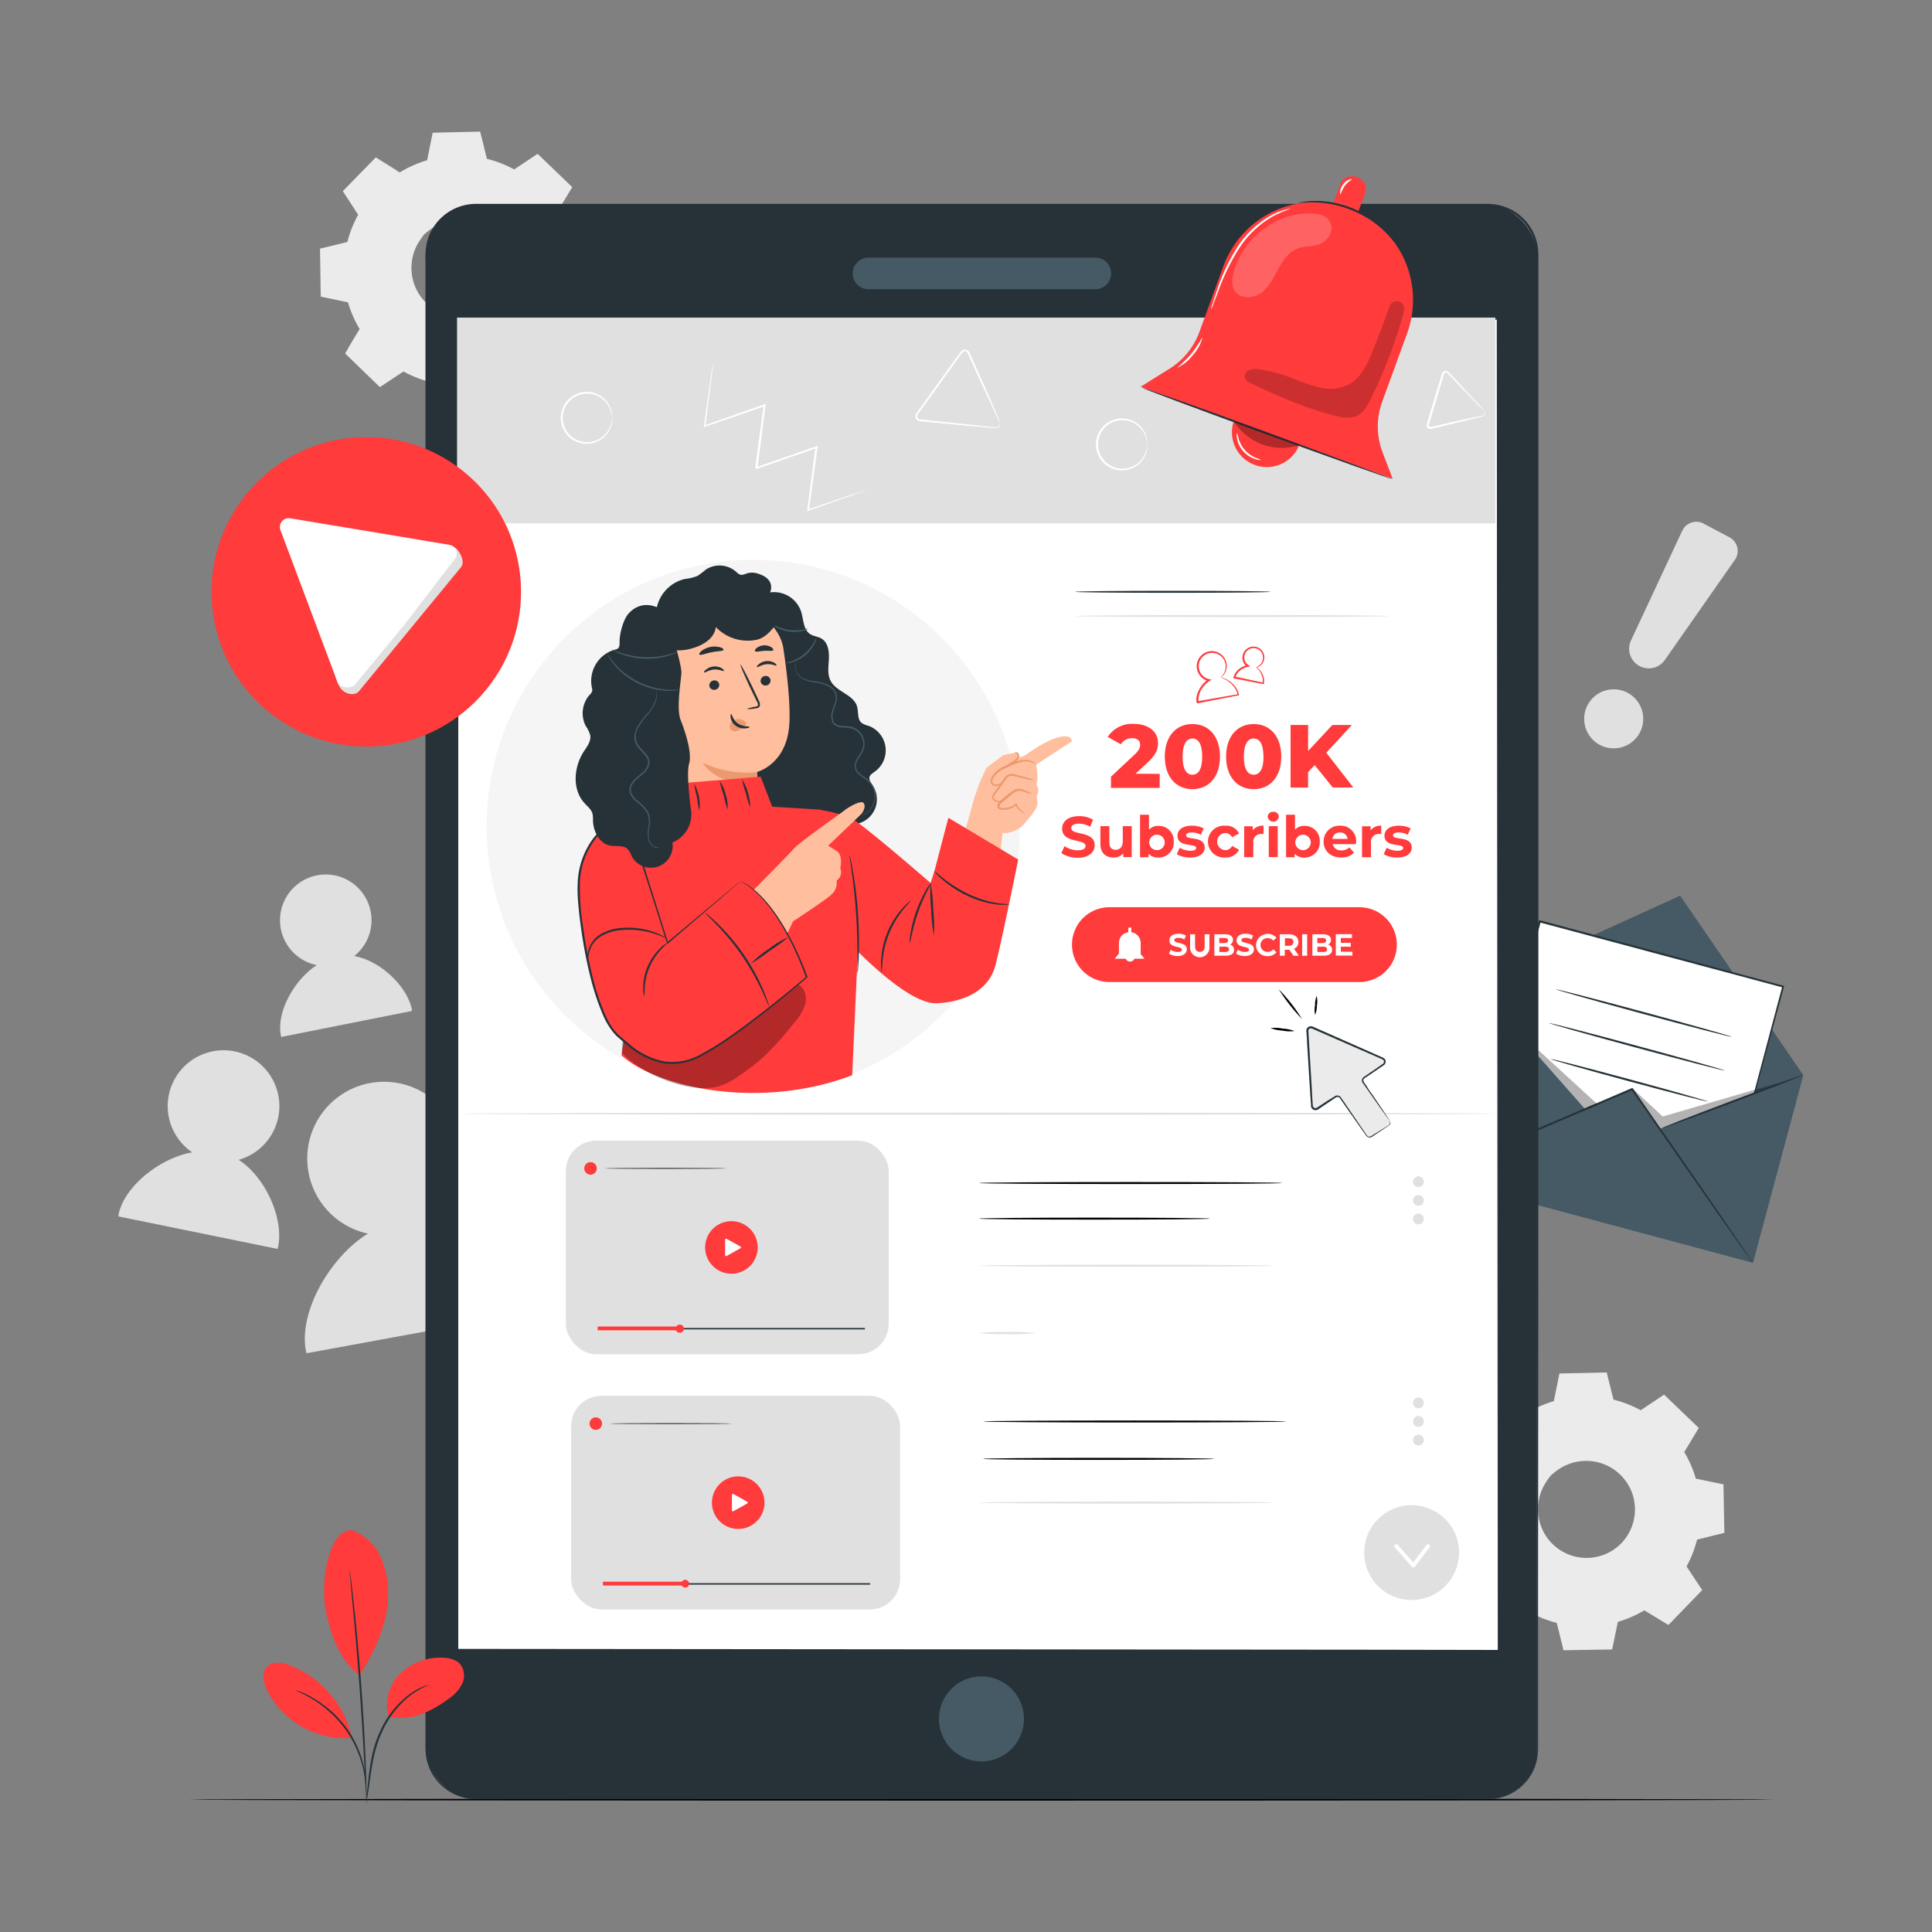 <svg xmlns="http://www.w3.org/2000/svg" viewBox="0 0 500 500"><rect x="0" y="0" width="500" height="500" fill="#808080" stroke="none"/><g id="freepik--background-complete--inject-3"><path d="M395.06,365.79a29.66,29.66,0,0,1,7.16-3.11l1.47-7.08,12-.21,1.72,7a29.23,29.23,0,0,1,7.26,2.85l6.06-4,8.61,8.32-3.75,6.18a29.22,29.22,0,0,1,3.11,7.16l7.09,1.48.21,12-7,1.72a29.33,29.33,0,0,1-2.86,7.27l4,6-8.32,8.61-6.19-3.75a28.9,28.9,0,0,1-7.16,3.11l-1.47,7.09-12,.21-1.72-7a29.26,29.26,0,0,1-7.26-2.86l-6,4-8.62-8.32,3.75-6.18a29.61,29.61,0,0,1-3.11-7.16l-7.09-1.48-.21-12,7-1.73a29.41,29.41,0,0,1,2.86-7.26l-4-6,8.31-8.62,6.19,3.75Zm6.38,15.95a12.85,12.85,0,1,0,18.17-.31A12.85,12.85,0,0,0,401.44,381.74Z" style="fill:#ebebeb"></path><path d="M401.44,381.74a9.72,9.72,0,0,1,2.39-2.09,12.79,12.79,0,0,1,8.38-2,12.94,12.94,0,0,1,5.7,2,13.13,13.13,0,0,1,4.61,5.19,12.67,12.67,0,0,1,1.17,3.6,12.5,12.5,0,0,1,.07,4,13.13,13.13,0,0,1-10.85,11.23,12.49,12.49,0,0,1-4,.07,12.69,12.69,0,0,1-3.65-1,13.21,13.21,0,0,1-5.35-4.43,13,13,0,0,1-.53-14.06,9.84,9.84,0,0,1,2-2.47c.07.06-.77.85-1.76,2.61a12.79,12.79,0,0,0-1.42,8.22,12.47,12.47,0,0,0,2.2,5.35,12.66,12.66,0,0,0,5.13,4.16,12.6,12.6,0,0,0,7.2.88A12.45,12.45,0,0,0,423,392.34a11.71,11.71,0,0,0-.05-3.74,11.49,11.49,0,0,0-1.08-3.42,12.59,12.59,0,0,0-9.76-7,12.8,12.8,0,0,0-8.16,1.71C402.26,380.94,401.5,381.81,401.44,381.74Z" style="fill:#ebebeb"></path><path d="M395.06,365.79l-.4-.21-1.19-.68-4.66-2.76H389l-8.27,8.66,0-.23,4,6,.07.11-.06.12A29,29,0,0,0,381.9,384l0,.14-.14,0-7,1.74.2-.26c.07,3.77.15,7.77.23,12l-.23-.27,7.09,1.46.18,0,.05.18a29.43,29.43,0,0,0,3.09,7.08l.1.17-.1.16-3.74,6.19-.05-.4,8.62,8.3-.42,0,6-4,.18-.12.19.11a29.6,29.6,0,0,0,7.18,2.82l.21.05.05.21c.54,2.2,1.13,4.6,1.72,7l-.35-.28,12-.21-.35.29c.46-2.24,1-4.66,1.47-7.09l.05-.22.21-.06a29.33,29.33,0,0,0,7.07-3.07h0l.19-.12.19.12,6.19,3.75-.46.06,8.32-8.61,0,.45q-2-3.06-4-6.05l-.12-.19.1-.19a28.71,28.71,0,0,0,2.83-7.17l0-.21.21-.05,7-1.72-.26.35q-.11-6.14-.2-12l.27.33-7.09-1.48-.19-.05-.06-.19A28.77,28.77,0,0,0,435.3,376l-.1-.17.1-.16,3.76-6.18.05.38-8.6-8.34.35,0-6.06,3.95-.13.09-.14-.08a29.54,29.54,0,0,0-7.2-2.85l-.14,0,0-.15c-.62-2.55-1.18-4.86-1.7-7l.21.16-12,.16.16-.13c-.61,2.83-1.11,5.15-1.52,7.08l0,.07-.07,0a30.14,30.14,0,0,0-5.47,2.1l-1.29.68a2.18,2.18,0,0,1-.43.21l.4-.27c.27-.17.69-.42,1.26-.72a28.38,28.38,0,0,1,5.47-2.23l-.09.09,1.43-7.1,0-.13h.13l12-.26h.18l0,.17c.54,2.18,1.11,4.48,1.75,7l-.18-.18a29.62,29.62,0,0,1,7.33,2.86h-.27l6-4,.19-.12.16.16,8.63,8.3.18.16-.13.21-3.74,6.2v-.33a29.52,29.52,0,0,1,3.16,7.23l-.25-.23,7.09,1.47.26.05v.27c.07,3.89.14,7.89.22,12v.28l-.27.07-7,1.73.26-.26a29.55,29.55,0,0,1-2.88,7.35l0-.37c1.31,2,2.64,4,4,6.05l.16.24-.2.21L432,420.33l-.2.21-.25-.15-6.19-3.75h.38a29.65,29.65,0,0,1-7.25,3.15l.26-.28c-.51,2.43-1,4.85-1.47,7.09l-.06.28h-.3l-12,.2h-.29l-.07-.28c-.59-2.43-1.18-4.83-1.72-7l.27.26a29.89,29.89,0,0,1-7.35-2.9h.36l-6.06,4-.23.15-.19-.19c-3-2.89-5.9-5.72-8.61-8.33l-.19-.18.14-.23,3.76-6.18v.33a29.61,29.61,0,0,1-3.13-7.24l.23.21L374.78,398l-.22,0v-.23q-.09-6.31-.18-12v-.21l.2-.05,7-1.7-.18.18a29.43,29.43,0,0,1,2.9-7.32v.23l-3.94-6.07-.08-.13.1-.1,8.37-8.57.06-.07.08.05,4.56,2.84,1.17.74A3.22,3.22,0,0,1,395.06,365.79Z" style="fill:#ebebeb"></path><path d="M103.47,44.63a29.27,29.27,0,0,1,7.16-3.11l1.47-7.09,12-.21,1.73,7a29.26,29.26,0,0,1,7.26,2.86l6.05-4,8.62,8.32L144,54.65a29.27,29.27,0,0,1,3.11,7.16l7.08,1.47.21,12-7,1.72a29.65,29.65,0,0,1-2.86,7.26l4,6.06-8.31,8.61L134,95.16a29.27,29.27,0,0,1-7.16,3.11l-1.48,7.09-12,.21-1.72-7a29.33,29.33,0,0,1-7.27-2.86l-6,4L89.7,91.33l3.75-6.19A28.9,28.9,0,0,1,90.34,78l-7.09-1.47-.21-12,7-1.72a29.26,29.26,0,0,1,2.86-7.26l-4-6.06,8.32-8.61,6.19,3.75Zm6.38,15.95A12.85,12.85,0,1,0,128,60.26,12.83,12.83,0,0,0,109.85,60.58Z" style="fill:#ebebeb"></path><path d="M109.85,60.58a9.61,9.61,0,0,1,2.39-2.1,12.85,12.85,0,0,1,8.38-2,13,13,0,0,1,10.3,7.21,13.14,13.14,0,0,1,1.24,7.56,13.1,13.1,0,0,1-10.84,11.24,12.2,12.2,0,0,1-3.95.06,12,12,0,0,1-3.65-1,13.19,13.19,0,0,1-5.35-4.42,12.91,12.91,0,0,1-2.22-5.62A12.74,12.74,0,0,1,107.84,63a9.88,9.88,0,0,1,2-2.46,31,31,0,0,0-1.77,2.61,12.84,12.84,0,0,0-1.42,8.22,12.55,12.55,0,0,0,7.34,9.5,12.49,12.49,0,0,0,7.2.89,12.45,12.45,0,0,0,10.25-10.62,11.77,11.77,0,0,0,0-3.75A11.9,11.9,0,0,0,130.31,64a12.51,12.51,0,0,0-9.75-7,12.85,12.85,0,0,0-8.17,1.7C110.66,59.78,109.91,60.65,109.85,60.58Z" style="fill:#ebebeb"></path><path d="M103.47,44.63a2.44,2.44,0,0,1-.4-.21l-1.19-.69L97.22,41l.14,0L89.1,49.62l0-.23,4,6,.07.11-.06.11a28.88,28.88,0,0,0-2.81,7.22l0,.14-.14,0-7,1.75.2-.26c.08,3.77.16,7.77.24,12l-.23-.28,7.09,1.46.18,0,0,.18A29.43,29.43,0,0,0,93.72,85l.1.16-.1.17L90,91.5l0-.41,8.62,8.31-.43,0,6-4,.18-.12.18.1a29,29,0,0,0,7.18,2.82l.21,0,0,.21c.54,2.2,1.14,4.61,1.73,7l-.36-.27,12-.22-.35.29c.46-2.24,1-4.65,1.47-7.08l0-.22.22-.06a29.09,29.09,0,0,0,7.06-3.07h0l.19-.11.19.11,6.19,3.76-.46.05L148.2,90l0,.45q-2-3-4-6l-.12-.18.11-.19A29,29,0,0,0,147,76.89l.05-.21.21-.05,7-1.71-.27.34q-.09-6.14-.19-12l.27.32L147,62.13l-.19,0-.06-.19a29.39,29.39,0,0,0-3.06-7.09l-.1-.16.1-.17c1.28-2.12,2.54-4.17,3.76-6.18l.05.38-8.6-8.33.35,0-6.06,3.95-.14.09-.14-.08a29.08,29.08,0,0,0-7.19-2.85l-.14,0,0-.14c-.62-2.56-1.17-4.86-1.7-7l.22.17-12,.16.16-.13c-.6,2.82-1.1,5.14-1.52,7.07v.07l-.07,0a30.63,30.63,0,0,0-5.48,2.11l-1.28.67-.43.22a3.22,3.22,0,0,1,.4-.27c.27-.17.68-.42,1.26-.73a28.23,28.23,0,0,1,5.46-2.23l-.08.09,1.43-7.09,0-.13h.14l12-.27h.17l.05.17,1.74,7-.17-.17a29.38,29.38,0,0,1,7.33,2.86h-.27l6-4,.19-.13.16.16,8.63,8.3.18.17-.13.21-3.74,6.19v-.33a29.6,29.6,0,0,1,3.16,7.24l-.25-.23L154.24,63l.27.06v.27q.12,5.84.23,12v.28l-.27.07-7,1.73.26-.27a29.65,29.65,0,0,1-2.89,7.36v-.37l4,6,.16.24-.2.21-8.32,8.62-.2.21-.25-.16-6.19-3.75h.37a29.76,29.76,0,0,1-7.24,3.14l.26-.27-1.48,7.08-.06.29h-.29l-12,.21h-.29l-.07-.28-1.72-7,.26.26a29.66,29.66,0,0,1-7.35-2.9h.37l-6.06,4-.23.15-.2-.19-8.6-8.33-.19-.18.14-.22C90.73,89,92,86.89,93.18,85v.33A29.94,29.94,0,0,1,90,78.06l.23.22-7.08-1.49L83,76.74v-.23c-.06-4.2-.12-8.2-.18-12v-.21l.21,0,7-1.71-.17.18a29.36,29.36,0,0,1,2.9-7.31v.22L88.81,49.6l-.09-.13.11-.11,8.36-8.56.07-.07.08.05,4.56,2.83,1.17.75A4.69,4.69,0,0,1,103.47,44.63Z" style="fill:#ebebeb"></path><path d="M435.38,137.32,422.1,165.74a5.07,5.07,0,0,0,1.9,6.45h0a5.07,5.07,0,0,0,6.86-1.39L449,144.86a4,4,0,0,0-1.41-5.81l-6.75-3.57A4,4,0,0,0,435.38,137.32Z" style="fill:#e0e0e0"></path><path d="M422.84,191.62a7.64,7.64,0,1,1,.38-10.79A7.64,7.64,0,0,1,422.84,191.62Z" style="fill:#e0e0e0"></path><path d="M111.5,315.58a19.87,19.87,0,1,0-16.27,3.68c-9.45,5.74-18,19.92-16.06,30.33,0,.22.14.41.18.63l56.84-10.43c0-.22,0-.44-.05-.66C134.22,328.66,122.31,317.57,111.5,315.58Z" style="fill:#e0e0e0"></path><path d="M61.76,300.17a14.45,14.45,0,1,0-12-1.94c-7.94,1.3-17.54,8.55-19.08,16.1,0,.16,0,.31-.05.47l41.18,8.41c0-.16.12-.3.15-.46C73.54,315.17,68.51,304.45,61.76,300.17Z" style="fill:#e0e0e0"></path><path d="M91.67,247.43A11.84,11.84,0,1,0,82,249.77c-5.58,3.5-10.54,12-9.31,18.21,0,.13.09.25.12.38l33.78-6.72c0-.13,0-.26,0-.39C105.33,255,98.13,248.52,91.67,247.43Z" style="fill:#e0e0e0"></path></g><g id="freepik--Floor--inject-3"><path d="M459,465.74c0,.14-91.8.26-205,.26s-205-.12-205-.26,91.78-.26,205.05-.26S459,465.6,459,465.74Z"></path></g><g id="freepik--Mail--inject-3"><polygon points="434.82 231.8 382.52 255.6 416.88 298.64 436.15 298.96 466.67 278.2 434.82 231.8" style="fill:#455a64"></polygon><rect x="386.74" y="247.45" width="68.7" height="65.19" transform="translate(41.5 614.19) rotate(-74.98)" style="fill:#fff"></rect><path d="M443.67,321.67a3.34,3.34,0,0,1,.08-.33l.23-.92c.22-.83.53-2,.94-3.59.83-3.14,2-7.72,3.57-13.54l12.76-48,.17.27-63-16.86h0l.32-.18-17.84,66.34-.16-.27,45.58,12.35,12.78,3.49,3.38.93c.77.21,1.17.34,1.17.34l-1.13-.28-3.35-.87-12.77-3.37L380.65,305l-.22-.06.06-.21c5.14-19.21,11.24-42,17.77-66.37l.06-.25.26.07h0l62.95,16.92.22.06-.06.22c-5.38,19.87-9.87,36.47-13,48.12-1.58,5.78-2.82,10.33-3.68,13.46-.42,1.53-.75,2.71-1,3.53-.11.38-.2.68-.26.9A2,2,0,0,1,443.67,321.67Z" style="fill:#263238"></path><polygon points="369.47 304.24 382.52 255.6 410.35 287.17 422.37 281.76 429.78 292.09 466.72 278.19 453.67 326.83 369.47 304.24" style="fill:#455a64"></polygon><path d="M453.67,326.83s-.07-.07-.19-.22L453,326c-.44-.62-1.06-1.49-1.85-2.58l-6.75-9.58L422.18,282l.32.09-1.22.53c-14.25,6.11-27.17,11.6-36.55,15.52-4.68,2-8.48,3.53-11.12,4.59-1.32.53-2.34.93-3.05,1.19a3.76,3.76,0,0,1-1.08.34l51.59-22.12,1.22-.52a.26.26,0,0,1,.32.09l22.08,31.91,6.61,9.67,1.78,2.64c.18.29.33.51.45.69A2.28,2.28,0,0,1,453.67,326.83Z" style="fill:#263238"></path><line x1="410.35" y1="287.17" x2="382.52" y2="255.6"></line><path d="M448.2,268.34c0,.14-10.26-2.5-22.83-5.9s-22.73-6.27-22.69-6.4,10.25,2.5,22.83,5.9S448.24,268.2,448.2,268.34Z" style="fill:#263238"></path><path d="M446.39,277.06c0,.14-10.26-2.5-22.83-5.9s-22.73-6.27-22.7-6.4,10.26,2.5,22.83,5.9S446.42,276.92,446.39,277.06Z" style="fill:#263238"></path><path d="M442,285.08c0,.14-9.18-2.21-20.42-5.25s-20.33-5.62-20.29-5.76,9.18,2.21,20.42,5.25S442,284.94,442,285.08Z" style="fill:#263238"></path><g style="opacity:0.3"><polygon points="391.1 265.33 413.43 285.79 410.23 287.04 391.1 265.33"></polygon></g><g style="opacity:0.3"><path d="M422.56,281.75l7.74,7.2s34.38-10,34.16-9.91l-34.68,13Z"></path></g><path d="M466.72,278.19c0,.13-8.18,3.35-18.38,7.19s-18.51,6.85-18.56,6.71,8.17-3.35,18.38-7.19S466.67,278.05,466.72,278.19Z" style="fill:#263238"></path></g><g id="freepik--Device--inject-3"><rect x="110.28" y="53.05" width="287.47" height="412.54" rx="12.83" style="fill:#263238"></rect><path d="M384.92,465.59l.89-.07a6.44,6.44,0,0,0,1.1-.13,11.34,11.34,0,0,0,1.51-.33,13,13,0,0,0,3.91-1.9,12.8,12.8,0,0,0,3.91-4.52,13.08,13.08,0,0,0,1.2-3.41,20.1,20.1,0,0,0,.23-4c0-2.83,0-5.93,0-9.28,0-6.72,0-14.46,0-23.17,0-34.87-.05-85.32-.09-147.66,0-31.17,0-65.31,0-102q0-27.48,0-56.8V82.62q0-7.52,0-15.16a19.59,19.59,0,0,0-.2-3.76,12,12,0,0,0-1.19-3.54,12.73,12.73,0,0,0-5.18-5.33,14,14,0,0,0-3.55-1.28,20.12,20.12,0,0,0-3.82-.24H123.14a12.55,12.55,0,0,0-12.35,10.22,22.49,22.49,0,0,0-.22,4.36v48.24q0,34.75,0,68.42c0,44.86,0,88.13,0,129.34s0,80.39,0,117v13.63q0,3.38,0,6.72a22.4,22.4,0,0,0,.15,3.3,12.45,12.45,0,0,0,.88,3.13,12.62,12.62,0,0,0,9.81,7.49,21.32,21.32,0,0,0,3.21.14h9.64l48.93,0,147.65.09,40.14.06,10.44,0,3.56,0-3.56,0-10.44,0-40.14.06-147.65.09-48.93,0h-9.64a21.16,21.16,0,0,1-3.27-.14,13.11,13.11,0,0,1-10.18-7.75,13.67,13.67,0,0,1-.91-3.25,21.18,21.18,0,0,1-.15-3.37c0-2.23,0-4.47,0-6.72V431c0-36.65,0-75.82,0-117s0-84.48,0-129.34q0-33.65,0-68.42V67.91a23.27,23.27,0,0,1,.23-4.47,13.1,13.1,0,0,1,12.92-10.68h260.4a19.14,19.14,0,0,1,3.92.25,14.43,14.43,0,0,1,3.71,1.33,13.33,13.33,0,0,1,5.4,5.56,12.73,12.73,0,0,1,1.23,3.69,20.86,20.86,0,0,1,.21,3.85V82.62q0,15.06,0,29.71,0,29.28,0,56.8c0,36.66,0,70.8,0,102,0,62.34-.07,112.79-.09,147.66,0,8.71,0,16.45,0,23.17,0,3.35,0,6.45,0,9.28a20.49,20.49,0,0,1-.26,4.05,13.44,13.44,0,0,1-1.21,3.44,13.07,13.07,0,0,1-4,4.53,12.65,12.65,0,0,1-3.95,1.88,10,10,0,0,1-1.51.33,6.25,6.25,0,0,1-1.11.11Z" style="fill:#263238"></path><rect x="118.28" y="82.48" width="269.34" height="344.52" style="fill:#fff"></rect><path d="M387.62,427c0-2.28-.11-140-.26-344.52l.26.26-269.31,0h0l.29-.29c0,127.75,0,246.38,0,344.52l-.24-.24,269.34.24-269.34.24H118V427c0-98.14,0-216.77-.05-344.52v-.29h.32l269.31,0h.26v.26C387.72,287,387.62,424.72,387.62,427Z" style="fill:#263238"></path><path d="M265,444.85a11,11,0,1,1-11-11A11,11,0,0,1,265,444.85Z" style="fill:#455a64"></path><path d="M331.85,306.17c0,.15-17.58.26-39.27.26s-39.28-.11-39.28-.26,17.58-.26,39.28-.26S331.85,306,331.85,306.17Z"></path><path d="M313.2,315.38c0,.15-13.41.26-29.95.26s-29.95-.11-29.95-.26,13.41-.26,29.95-.26S313.2,315.24,313.2,315.38Z"></path><path d="M329.68,327.57c0,.14-17.1.26-38.19.26s-38.19-.12-38.19-.26,17.1-.26,38.19-.26S329.68,327.43,329.68,327.57Z" style="fill:#e0e0e0"></path><path d="M367.09,307.23h0a1.39,1.39,0,0,1-1.4-1.39h0a1.4,1.4,0,0,1,1.4-1.4h0a1.4,1.4,0,0,1,1.39,1.4h0A1.39,1.39,0,0,1,367.09,307.23Z" style="fill:#e0e0e0"></path><path d="M367.09,312.05h0a1.39,1.39,0,0,1-1.4-1.39h0a1.4,1.4,0,0,1,1.4-1.4h0a1.4,1.4,0,0,1,1.39,1.4h0A1.39,1.39,0,0,1,367.09,312.05Z" style="fill:#e0e0e0"></path><path d="M367.09,316.87h0a1.4,1.4,0,0,1-1.4-1.4h0a1.39,1.39,0,0,1,1.4-1.39h0a1.39,1.39,0,0,1,1.39,1.39h0A1.4,1.4,0,0,1,367.09,316.87Z" style="fill:#e0e0e0"></path><path d="M332.93,367.88c0,.14-17.59.26-39.28.26s-39.27-.12-39.27-.26,17.58-.26,39.27-.26S332.93,367.74,332.93,367.88Z"></path><path d="M314.26,377.55c0,.15-13.4.27-29.94.27s-29.95-.12-29.95-.27,13.41-.26,29.95-.26S314.26,377.41,314.26,377.55Z"></path><path d="M329.68,388.87c0,.14-17.1.26-38.19.26s-38.19-.12-38.19-.26,17.1-.26,38.19-.26S329.68,388.73,329.68,388.87Z" style="fill:#e0e0e0"></path><path d="M367.09,364.46h0a1.4,1.4,0,0,1-1.4-1.4h0a1.39,1.39,0,0,1,1.4-1.39h0a1.39,1.39,0,0,1,1.39,1.39h0A1.4,1.4,0,0,1,367.09,364.46Z" style="fill:#e0e0e0"></path><path d="M367.09,369.27h0a1.39,1.39,0,0,1-1.4-1.39h0a1.4,1.4,0,0,1,1.4-1.4h0a1.4,1.4,0,0,1,1.39,1.4h0A1.39,1.39,0,0,1,367.09,369.27Z" style="fill:#e0e0e0"></path><path d="M367.09,374.09h0a1.39,1.39,0,0,1-1.4-1.39h0a1.4,1.4,0,0,1,1.4-1.4h0a1.4,1.4,0,0,1,1.39,1.4h0A1.39,1.39,0,0,1,367.09,374.09Z" style="fill:#e0e0e0"></path><rect x="118.28" y="82.19" width="268.71" height="53.24" style="fill:#e0e0e0"></rect><path d="M258.72,109.22a2.52,2.52,0,0,1-.32-.58c-.21-.45-.49-1-.83-1.73-.73-1.56-1.73-3.73-3-6.38q-.93-2-2-4.42l-1.12-2.46-.58-1.29-.3-.66a1.61,1.61,0,0,0-.32-.54.84.84,0,0,0-1.06-.07,2.51,2.51,0,0,0-.43.53l-.45.62-1.83,2.56-3.87,5.37-3.87,5.36-.93,1.29a3.49,3.49,0,0,0-.39.59.89.89,0,0,0,0,.58.83.83,0,0,0,.38.44,1.82,1.82,0,0,0,.65.13l1.48.15,10.38,1.1,7,.79a1.07,1.07,0,0,0,1.42-.74,1.5,1.5,0,0,0,0-.64.87.87,0,0,1,.13.66,1.13,1.13,0,0,1-.44.72,1.43,1.43,0,0,1-1.11.21l-7-.63-10.39-1-1.48-.15-.38,0a1.18,1.18,0,0,1-.45-.14,1.31,1.31,0,0,1-.61-.68,1.32,1.32,0,0,1,0-.94,3.9,3.9,0,0,1,.45-.72q.47-.63.93-1.29l3.86-5.37,3.87-5.36c.63-.87,1.24-1.72,1.85-2.55l.45-.62.22-.31a1.22,1.22,0,0,1,.32-.32,1.33,1.33,0,0,1,1.68.11,1.94,1.94,0,0,1,.42.7l.29.66.58,1.29c.38.85.74,1.68,1.1,2.48l2,4.44c1.17,2.68,2.13,4.87,2.81,6.45.31.72.55,1.31.74,1.76A3,3,0,0,1,258.72,109.22Z" style="fill:#fff"></path><path d="M384.13,106.34s-.14-.09-.36-.3l-.95-.93-3.41-3.52-2.35-2.44c-.42-.44-.85-.9-1.3-1.36l-.68-.72c-.22-.21-.48-.56-.66-.63a.51.51,0,0,0-.62.17,1.93,1.93,0,0,0-.15.42l-.15.51q-.31,1-.63,2.1l-1.32,4.42c-.46,1.51-.9,3-1.33,4.41l-.33,1.06c-.13.39-.17.58,0,.79a.53.53,0,0,0,.31.17,1.23,1.23,0,0,0,.42-.06l1-.23,7.08-1.62,4.79-1a.73.73,0,0,0,.76-.78c0-.28-.17-.4-.14-.42a.59.59,0,0,1,.25.41.84.84,0,0,1-.12.59,1.05,1.05,0,0,1-.7.4l-4.75,1.2-7.06,1.72-1,.25-.27.06a1,1,0,0,1-1-.33,1,1,0,0,1-.25-.66,3.14,3.14,0,0,1,.14-.6c.11-.35.21-.7.32-1.06.42-1.43.87-2.9,1.32-4.41s.9-3,1.33-4.41c.22-.71.43-1.41.64-2.1l.16-.51.07-.25a1,1,0,0,1,.15-.31,1,1,0,0,1,1.22-.33,1.55,1.55,0,0,1,.46.38l.35.37.67.72c.44.48.86.94,1.28,1.38l2.29,2.49L383,105l.88,1A2.08,2.08,0,0,1,384.13,106.34Z" style="fill:#fff"></path><path d="M224.66,126.63a1.23,1.23,0,0,1-.27.12l-.79.31-3.08,1.12-11.32,4-.29.11,0-.31c.6-4.64,1.33-10.19,2.13-16.3l.32.26-15.51,5.42-.34-.28h0V121l0-.14,0-.26.07-.54.14-1.06c.1-.71.19-1.41.29-2.11.18-1.4.37-2.79.55-4.15.37-2.72.73-5.36,1.08-7.9l.32.27-15.54,5.35-.3.1.05-.31c.7-5,1.28-9,1.68-11.9.21-1.37.37-2.45.49-3.23.05-.35.1-.62.14-.85a1.18,1.18,0,0,1,.06-.28.91.91,0,0,1,0,.29l-.08.85c-.1.79-.22,1.87-.39,3.25-.36,2.86-.88,6.93-1.51,11.92l-.26-.2,15.51-5.46.37-.13-.05.4c-.33,2.54-.69,5.18-1,7.9-.18,1.36-.36,2.75-.55,4.14-.09.7-.19,1.41-.28,2.12l-.15,1.06-.07.54,0,.26,0,.14v.1h0l-.34-.28,15.52-5.39.38-.13-.05.4c-.84,6.1-1.6,11.64-2.24,16.28l-.25-.21L220.45,128l3.11-1,.82-.25A.87.87,0,0,1,224.66,126.63Z" style="fill:#fff"></path><path d="M158.43,108.15c-.06,0,0-.58-.31-1.57a6.51,6.51,0,0,0-2.37-3.46,6.34,6.34,0,0,0-6-.85,6.21,6.21,0,0,0-2.9,2.18,6.27,6.27,0,0,0,2.9,9.58,6.34,6.34,0,0,0,6-.86,6.44,6.44,0,0,0,2.37-3.46c.27-1,.25-1.57.31-1.56a2.24,2.24,0,0,1,0,.42,5.14,5.14,0,0,1-.14,1.19,6.43,6.43,0,0,1-2.35,3.7,6.69,6.69,0,0,1-9.49-1.32,6.71,6.71,0,0,1,0-8,6.69,6.69,0,0,1,9.49-1.32,6.49,6.49,0,0,1,2.35,3.7,5.27,5.27,0,0,1,.14,1.2A2.37,2.37,0,0,1,158.43,108.15Z" style="fill:#fff"></path><path d="M296.93,115c-.05,0,0-.57-.3-1.56a6.48,6.48,0,0,0-2.38-3.46,6.35,6.35,0,0,0-5.95-.86,6.14,6.14,0,0,0-2.9,2.19,6.25,6.25,0,0,0,0,7.39,6.14,6.14,0,0,0,2.9,2.19,6.35,6.35,0,0,0,5.95-.86,6.48,6.48,0,0,0,2.38-3.46c.27-1,.25-1.57.3-1.57a1.18,1.18,0,0,1,0,.42,5,5,0,0,1-.13,1.2,6.46,6.46,0,0,1-2.35,3.7,6.72,6.72,0,1,1,0-10.63,6.46,6.46,0,0,1,2.35,3.7,5,5,0,0,1,.13,1.2C297,114.86,297,115,296.93,115Z" style="fill:#fff"></path><path d="M387,288.22c0,.14-60,.26-134.09.26s-134.11-.12-134.11-.26,60-.27,134.11-.27S387,288.07,387,288.22Z" style="fill:#e0e0e0"></path><path d="M283.47,74.85H224.76a4.11,4.11,0,0,1-4.1-4.1h0a4.1,4.1,0,0,1,4.1-4.09h58.71a4.09,4.09,0,0,1,4.09,4.09h0A4.1,4.1,0,0,1,283.47,74.85Z" style="fill:#455a64"></path><circle cx="365.34" cy="401.78" r="12.28" transform="translate(-125.23 168.88) rotate(-22.32)" style="fill:#e0e0e0"></circle><path d="M365.76,405.65a.48.48,0,0,1-.37-.17l-4.39-5a.5.5,0,0,1,.75-.66l4,4.54,3.42-4.51a.51.51,0,0,1,.7-.1.5.5,0,0,1,.1.7l-3.79,5a.51.51,0,0,1-.38.2Z" style="fill:#fff"></path><path d="M268,345a51,51,0,0,1-7.35.26,51.12,51.12,0,0,1-7.36-.26,52.91,52.91,0,0,1,7.36-.26A52.82,52.82,0,0,1,268,345Z" style="fill:#e0e0e0"></path><rect x="146.44" y="295.19" width="83.55" height="55.29" rx="7.87" style="fill:#e0e0e0"></rect><path d="M196.09,322.84a6.8,6.8,0,1,1-6.79-6.8A6.79,6.79,0,0,1,196.09,322.84Z" style="fill:#FF3B3B"></path><path d="M187.66,324.82v-4a.26.26,0,0,1,.38-.22l3.58,2a.26.26,0,0,1,0,.45l-3.58,2A.26.26,0,0,1,187.66,324.82Z" style="fill:#fff"></path><rect x="154.75" y="343.68" width="69.09" height="0.37" style="fill:#263238"></rect><rect x="154.7" y="343.3" width="21.59" height="0.98" style="fill:#FF3B3B"></rect><circle cx="175.93" cy="343.86" r="1.05" style="fill:#FF3B3B"></circle><path d="M188.1,302.38c0,.07-7.1.12-15.86.12s-15.85-.05-15.85-.12,7.09-.13,15.85-.13S188.1,302.31,188.1,302.38Z" style="fill:#263238"></path><path d="M154.45,302.38a1.62,1.62,0,1,1-1.61-1.62A1.61,1.61,0,0,1,154.45,302.38Z" style="fill:#FF3B3B"></path><rect x="147.8" y="361.24" width="85.16" height="55.29" rx="7.87" style="fill:#e0e0e0"></rect><path d="M197.85,388.89a6.8,6.8,0,1,1-6.79-6.8A6.79,6.79,0,0,1,197.85,388.89Z" style="fill:#FF3B3B"></path><path d="M189.42,390.88v-4a.26.26,0,0,1,.38-.23l3.59,2a.26.26,0,0,1,0,.45l-3.58,2A.26.26,0,0,1,189.42,390.88Z" style="fill:#fff"></path><rect x="156.1" y="409.73" width="69.09" height="0.37" style="fill:#263238"></rect><rect x="156.05" y="409.35" width="21.59" height="0.98" style="fill:#FF3B3B"></rect><path d="M178.34,409.91a1,1,0,1,1-1.05-1.05A1,1,0,0,1,178.34,409.91Z" style="fill:#FF3B3B"></path><path d="M189.45,368.43c0,.07-7.1.12-15.85.12s-15.86-.05-15.86-.12,7.1-.13,15.86-.13S189.45,368.36,189.45,368.43Z" style="fill:#263238"></path><path d="M155.81,368.43a1.62,1.62,0,1,1-1.62-1.62A1.62,1.62,0,0,1,155.81,368.43Z" style="fill:#FF3B3B"></path><path d="M359.62,159.43c0,.14-18.25.26-40.75.26s-40.76-.12-40.76-.26,18.25-.26,40.76-.26S359.62,159.28,359.62,159.43Z" style="fill:#e0e0e0"></path><path d="M351.82,254.15H287.11a9.68,9.68,0,0,1-9.68-9.68h0a9.68,9.68,0,0,1,9.68-9.68h64.71a9.68,9.68,0,0,1,9.68,9.68h0A9.68,9.68,0,0,1,351.82,254.15Z" style="fill:#FF3B3B"></path><path d="M302.53,246.79l.44-1a3.23,3.23,0,0,0,1.83.57c.76,0,1.07-.25,1.07-.59,0-1-3.23-.33-3.23-2.39,0-.94.76-1.73,2.34-1.73a3.79,3.79,0,0,1,1.93.49l-.4,1a3.14,3.14,0,0,0-1.54-.44c-.76,0-1.05.29-1.05.64,0,1,3.23.32,3.23,2.35,0,.93-.77,1.73-2.36,1.73A4,4,0,0,1,302.53,246.79Z" style="fill:#fff"></path><path d="M308,244.9v-3.11h1.28v3.06c0,1.05.46,1.49,1.24,1.49s1.24-.44,1.24-1.49v-3.06H313v3.11a2.52,2.52,0,1,1-5,0Z" style="fill:#fff"></path><path d="M319.37,245.83c0,1-.76,1.51-2.22,1.51h-2.88v-5.55H317c1.39,0,2.1.58,2.1,1.44a1.34,1.34,0,0,1-.74,1.22A1.38,1.38,0,0,1,319.37,245.83Zm-3.82-3.08v1.31h1.28c.63,0,1-.22,1-.65s-.34-.66-1-.66Zm2.52,2.94c0-.47-.35-.69-1-.69h-1.5v1.37h1.5C317.72,246.37,318.07,246.17,318.07,245.69Z" style="fill:#fff"></path><path d="M319.9,246.79l.44-1a3.28,3.28,0,0,0,1.83.57c.76,0,1.07-.25,1.07-.59,0-1-3.23-.33-3.23-2.39,0-.94.77-1.73,2.35-1.73a3.75,3.75,0,0,1,1.92.49l-.39,1a3.2,3.2,0,0,0-1.54-.44c-.76,0-1.06.29-1.06.64,0,1,3.23.32,3.23,2.35,0,.93-.77,1.73-2.36,1.73A4,4,0,0,1,319.9,246.79Z" style="fill:#fff"></path><path d="M325.05,244.56a3.05,3.05,0,0,1,5.3-1.88l-.82.76a1.81,1.81,0,0,0-1.4-.65,1.78,1.78,0,1,0,0,3.55,1.79,1.79,0,0,0,1.4-.66l.82.76a2.82,2.82,0,0,1-2.29,1A2.86,2.86,0,0,1,325.05,244.56Z" style="fill:#fff"></path><path d="M334.75,247.34l-1.07-1.55H332.5v1.55h-1.29v-5.55h2.41c1.48,0,2.41.77,2.41,2a1.81,1.81,0,0,1-1.14,1.76l1.24,1.78Zm-1.21-4.51h-1v1.94h1c.79,0,1.19-.37,1.19-1S334.33,242.83,333.54,242.83Z" style="fill:#fff"></path><path d="M337,241.79h1.29v5.55H337Z" style="fill:#fff"></path><path d="M344.74,245.83c0,1-.77,1.51-2.23,1.51h-2.87v-5.55h2.72c1.38,0,2.1.58,2.1,1.44a1.34,1.34,0,0,1-.74,1.22A1.38,1.38,0,0,1,344.74,245.83Zm-3.82-3.08v1.31h1.28c.62,0,1-.22,1-.65s-.34-.66-1-.66Zm2.52,2.94c0-.47-.35-.69-1-.69h-1.5v1.37h1.5C343.09,246.37,343.44,246.17,343.44,245.69Z" style="fill:#fff"></path><path d="M350,246.31v1h-4.3v-5.55h4.19v1H347V244h2.58v1H347v1.29Z" style="fill:#fff"></path><path d="M288.49,248.12h7.72l-1-1.2v-2.87a2.82,2.82,0,0,0-2.82-2.82h0a2.81,2.81,0,0,0-2.81,2.82v2.73Z" style="fill:#fff"></path><path d="M291.27,247.74a1.19,1.19,0,1,0,2.33-.4" style="fill:#fff"></path><rect x="292.02" y="240.06" width="0.76" height="1.61" style="fill:#fff"></rect><path d="M300.13,200.28v3.63H287.52V201l6.06-5.67c1.3-1.2,1.48-1.94,1.48-2.62,0-1-.69-1.66-2.08-1.66a3.3,3.3,0,0,0-2.89,1.57l-3.41-1.9a7.45,7.45,0,0,1,6.72-3.38c3.72,0,6.29,1.93,6.29,4.93,0,1.58-.44,3-2.75,5.14l-3.06,2.83Z" style="fill:#FF3B3B"></path><path d="M301.45,195.81c0-5.35,3-8.43,7.15-8.43s7.13,3.08,7.13,8.43-3,8.43-7.13,8.43S301.45,201.16,301.45,195.81Zm9.68,0c0-3.4-1.07-4.68-2.53-4.68s-2.54,1.28-2.54,4.68,1.06,4.68,2.54,4.68S311.13,199.21,311.13,195.81Z" style="fill:#FF3B3B"></path><path d="M317.31,195.81c0-5.35,3-8.43,7.15-8.43s7.13,3.08,7.13,8.43-3,8.43-7.13,8.43S317.31,201.16,317.31,195.81Zm9.67,0c0-3.4-1.06-4.68-2.52-4.68s-2.55,1.28-2.55,4.68,1.07,4.68,2.55,4.68S327,199.21,327,195.81Z" style="fill:#FF3B3B"></path><path d="M340.24,198l-1.71,1.83v4H334v-16.2h4.54v6.73l6.27-6.73h5.05l-6.62,7.17,7,9h-5.33Z" style="fill:#FF3B3B"></path><path d="M274.68,220.78l.82-1.81a6.08,6.08,0,0,0,3.43,1.08c1.43,0,2-.47,2-1.11,0-1.95-6.05-.61-6.05-4.48,0-1.77,1.43-3.24,4.39-3.24a7,7,0,0,1,3.61.92l-.74,1.83a5.92,5.92,0,0,0-2.89-.82c-1.43,0-2,.54-2,1.19,0,1.92,6.06.6,6.06,4.42,0,1.74-1.45,3.23-4.42,3.23A7.38,7.38,0,0,1,274.68,220.78Z" style="fill:#FF3B3B"></path><path d="M292.89,213.81v8h-2.2v-.95a3.23,3.23,0,0,1-2.49,1.07c-2,0-3.42-1.13-3.42-3.6v-4.52h2.32V218c0,1.34.6,1.93,1.62,1.93s1.85-.68,1.85-2.16v-3.95Z" style="fill:#FF3B3B"></path><path d="M303.77,217.81a3.89,3.89,0,0,1-4,4.12,3.12,3.12,0,0,1-2.52-1v.92h-2.21v-11h2.32v3.88a3.11,3.11,0,0,1,2.41-1A3.88,3.88,0,0,1,303.77,217.81Zm-2.36,0a2,2,0,1,0-2,2.21A2,2,0,0,0,301.41,217.81Z" style="fill:#FF3B3B"></path><path d="M304.54,221.07l.77-1.67a5.51,5.51,0,0,0,2.79.77c1.07,0,1.47-.28,1.47-.73,0-1.3-4.84,0-4.84-3.16,0-1.52,1.37-2.59,3.71-2.59a6.55,6.55,0,0,1,3.08.7l-.78,1.65a4.55,4.55,0,0,0-2.3-.6c-1,0-1.49.33-1.49.75,0,1.37,4.83,0,4.83,3.2,0,1.48-1.38,2.54-3.77,2.54A6.87,6.87,0,0,1,304.54,221.07Z" style="fill:#FF3B3B"></path><path d="M312.62,217.81a4.14,4.14,0,0,1,4.46-4.12,3.69,3.69,0,0,1,3.59,2l-1.8,1a2,2,0,0,0-1.8-1.1,2.22,2.22,0,0,0,0,4.43,2,2,0,0,0,1.8-1.1l1.8,1a3.73,3.73,0,0,1-3.59,2A4.14,4.14,0,0,1,312.62,217.81Z" style="fill:#FF3B3B"></path><path d="M327,213.69v2.14l-.52,0a2,2,0,0,0-2.13,2.23v3.78H322v-8h2.21v1.05A3.25,3.25,0,0,1,327,213.69Z" style="fill:#FF3B3B"></path><path d="M328.08,211.4a1.33,1.33,0,0,1,1.44-1.3,1.3,1.3,0,0,1,1.44,1.25,1.45,1.45,0,0,1-2.88.05Zm.28,2.41h2.32v8h-2.32Z" style="fill:#FF3B3B"></path><path d="M341.56,217.81a3.89,3.89,0,0,1-4,4.12,3.1,3.1,0,0,1-2.51-1v.92h-2.22v-11h2.32v3.88a3.11,3.11,0,0,1,2.41-1A3.88,3.88,0,0,1,341.56,217.81Zm-2.35,0a2,2,0,1,0-2,2.21A2,2,0,0,0,339.21,217.81Z" style="fill:#FF3B3B"></path><path d="M350.9,218.46h-6a2.13,2.13,0,0,0,2.29,1.61,2.74,2.74,0,0,0,2-.77l1.23,1.33a4.18,4.18,0,0,1-3.3,1.3c-2.77,0-4.57-1.74-4.57-4.12a4.07,4.07,0,0,1,4.27-4.12,4,4,0,0,1,4.16,4.15C350.94,218,350.92,218.27,350.9,218.46Zm-6.08-1.35h3.94a1.91,1.91,0,0,0-2-1.67A1.89,1.89,0,0,0,344.82,217.11Z" style="fill:#FF3B3B"></path><path d="M357.46,213.69v2.14a4.67,4.67,0,0,0-.52,0,2,2,0,0,0-2.13,2.23v3.78h-2.32v-8h2.22v1.05A3.24,3.24,0,0,1,357.46,213.69Z" style="fill:#FF3B3B"></path><path d="M358.1,221.07l.78-1.67a5.47,5.47,0,0,0,2.78.77c1.07,0,1.47-.28,1.47-.73,0-1.3-4.83,0-4.83-3.16,0-1.52,1.36-2.59,3.7-2.59a6.55,6.55,0,0,1,3.08.7l-.77,1.65a4.58,4.58,0,0,0-2.31-.6c-1,0-1.49.33-1.49.75,0,1.37,4.84,0,4.84,3.2,0,1.48-1.39,2.54-3.78,2.54A6.9,6.9,0,0,1,358.1,221.07Z" style="fill:#FF3B3B"></path><path d="M315.89,175.34a3.71,3.71,0,0,1,.47.06,5.29,5.29,0,0,1,1.25.52,6.74,6.74,0,0,1,1.69,1.33,5,5,0,0,1,1.34,2.54l0,.18-.18,0L310,182l-.24.05-.06-.24a4.28,4.28,0,0,1,.22-2.4,7.48,7.48,0,0,1,1.2-2.13,6.7,6.7,0,0,1,1.63-1.48l.08.48a4,4,0,0,1-3-2.89,3.93,3.93,0,0,1,4.31-4.85,3.86,3.86,0,0,1,2.59,1.54,3.78,3.78,0,0,1,.75,2.36,3.72,3.72,0,0,1-.51,1.79,3.67,3.67,0,0,1-.75.89,1.59,1.59,0,0,1-.34.22,3.38,3.38,0,0,1,.27-.29,4.35,4.35,0,0,0,.65-.92,3.66,3.66,0,0,0,.41-1.69,3.51,3.51,0,0,0-6-2.44,3.45,3.45,0,0,0,1.74,5.77l.63.13-.55.34a6.34,6.34,0,0,0-1.49,1.36,5.29,5.29,0,0,0-1.33,4.1l-.3-.2,10.54-1.86-.15.21a4.79,4.79,0,0,0-1.2-2.4,7.12,7.12,0,0,0-1.57-1.36,6.49,6.49,0,0,0-1.18-.58Z" style="fill:#FF3B3B"></path><path d="M325.08,172.64a1.37,1.37,0,0,1,.31.15,3.42,3.42,0,0,1,.7.67,5,5,0,0,1,.78,1.33,3.58,3.58,0,0,1,.22,2.07l0,.18-.18,0-7.49-1.46-.25,0,.05-.24a4.16,4.16,0,0,1,2.18-2.67,4.6,4.6,0,0,1,1.5-.55l-.11.47a2.91,2.91,0,0,1-1.23-2.78,2.87,2.87,0,0,1,1.71-2.24,2.82,2.82,0,0,1,3.86,1.89,2.71,2.71,0,0,1-1,2.84,2.61,2.61,0,0,1-.75.38,1.75,1.75,0,0,1-.29,0s.08-.06.25-.14a2.77,2.77,0,0,0,.67-.44,2.54,2.54,0,0,0,.76-2.6,2.43,2.43,0,0,0-3.34-1.55,2.4,2.4,0,0,0-.37,4.16l.54.36-.64.11a4.33,4.33,0,0,0-1.32.49,3.72,3.72,0,0,0-1.94,2.3l-.2-.29,7.46,1.59-.22.15a3.26,3.26,0,0,0-.14-1.88,5.06,5.06,0,0,0-.66-1.32,4.46,4.46,0,0,0-.61-.71A1.54,1.54,0,0,1,325.08,172.64Z" style="fill:#FF3B3B"></path><path d="M328.79,153.16c0,.15-11.33.26-25.3.26s-25.29-.11-25.29-.26,11.32-.26,25.29-.26S328.79,153,328.79,153.16Z" style="fill:#263238"></path><path d="M359.63,290l-6.82-9.88a.88.88,0,0,1,.24-1.25l4.94-3.34a.89.89,0,0,0-.11-1.55l-18.18-8a.93.93,0,0,0-1.36.85l1.17,19.36a1,1,0,0,0,1.47.71l4.64-3.1a1,1,0,0,1,1.31.25l6.75,9.78a1,1,0,0,0,1.3.25l4.4-2.84A.88.88,0,0,0,359.63,290Z" style="fill:#ebebeb"></path><path d="M359.63,290s.07.05.13.2a.88.88,0,0,1,0,.7c-.12.33-.51.51-.86.76l-1.28.85-1.6,1.06-.92.61a1.11,1.11,0,0,1-1.28,0,2,2,0,0,1-.43-.51l-.37-.53q-.39-.54-.78-1.11l-1.7-2.42-3.86-5.51a.71.71,0,0,0-.65-.2,2.19,2.19,0,0,0-.73.41l-1.59,1.07-1.64,1.1-.84.56a1.25,1.25,0,0,1-1.17.21,1.17,1.17,0,0,1-.77-1c0-.35,0-.7-.07-1.06,0-.7-.09-1.4-.14-2.12-.08-1.43-.17-2.89-.27-4.37q-.27-4.47-.56-9.2c0-.79-.09-1.58-.14-2.35a2.46,2.46,0,0,1,0-.66,1.15,1.15,0,0,1,.4-.63,1.25,1.25,0,0,1,1.36-.11l4.16,1.83,7.85,3.47,3.66,1.62,1.75.78a5.45,5.45,0,0,1,.88.43,1.09,1.09,0,0,1,.43,1,1.16,1.16,0,0,1-.59.87l-.74.49-1.44,1-2.69,1.8c-.84.62.29,1.53.69,2.28s1,1.49,1.48,2.18l2.36,3.49c.62.94,1.11,1.68,1.48,2.22l.37.59c.08.13.12.2.11.21a1.22,1.22,0,0,1-.16-.18c-.11-.15-.24-.34-.41-.56l-1.56-2.16-2.43-3.45-1.51-2.15-.83-1.18a1.16,1.16,0,0,1-.26-.81,1.11,1.11,0,0,1,.45-.78l2.69-1.83,1.43-1c.24-.17.48-.34.73-.5a.74.74,0,0,0,.4-.57.67.67,0,0,0-.27-.61c-.17-.12-.54-.24-.8-.37l-1.76-.77-3.66-1.59-7.87-3.45-4.16-1.82a.72.72,0,0,0-.82.05.68.68,0,0,0-.21.34,1.65,1.65,0,0,0,0,.5l.14,2.35q.28,4.74.55,9.21c.09,1.48.18,2.94.26,4.37,0,.72.08,1.43.12,2.12,0,.35.05.69.07,1a.66.66,0,0,0,.45.56.74.74,0,0,0,.75-.15l.84-.55,1.65-1.09L345,284l.4-.26a1.27,1.27,0,0,1,.5-.22,1.21,1.21,0,0,1,1,.33c1.45,2.05,2.67,3.89,3.86,5.61l1.66,2.44.76,1.12.37.54a1.73,1.73,0,0,0,.36.45c.63.49,1.28-.27,1.88-.57l1.63-1,1.31-.81c.37-.25.73-.4.85-.67A1,1,0,0,0,359.63,290Z" style="fill:#263238"></path><path d="M335,266.84a9.44,9.44,0,0,1-3.12-.13,9.55,9.55,0,0,1-3.05-.64,9.43,9.43,0,0,1,3.12.13A9.55,9.55,0,0,1,335,266.84Z"></path><path d="M330.93,256a45.91,45.91,0,0,1,6.05,7.73,45.91,45.91,0,0,1-6.05-7.73Z"></path><path d="M340.75,257.76a5.84,5.84,0,0,1,.06,2.46,6.09,6.09,0,0,1-.47,2.42,5.94,5.94,0,0,1,0-2.46A6,6,0,0,1,340.75,257.76Z"></path></g><g id="freepik--Play--inject-3"><circle cx="94.8" cy="153.16" r="40.05" transform="translate(-83.77 129.55) rotate(-50.71)" style="fill:#FF3B3B"></circle><path d="M116.59,141.22c2.16.29,3.91,4.12,2.79,5.48l-13.25,16.12L92.87,178.93c-1.12,1.36-4.71.9-5.63-2.67l-5.61-17.51L74.3,139.21a2.29,2.29,0,0,1,2.52-3.06l20.58,3.42Z" style="fill:#e0e0e0"></path><path d="M116.27,141a2.29,2.29,0,0,1,1.39,3.72l-12.79,16.67L91.62,177.47c-1.59.81-3.76.45-4.38-1.21l-7.33-19.53L72.58,137.2a2.29,2.29,0,0,1,2.52-3.07l20.58,3.42Z" style="fill:#fff"></path></g><g id="freepik--Plant--inject-3"><path d="M91.22,396.05a13.29,13.29,0,0,1,7.45,7.23,23.37,23.37,0,0,1,1.72,10.44c-.25,6.88-3.59,14.07-7.34,19.84-6.13-4.57-8.13-13.21-8.87-17.66-1.16-7,1-20.44,7-19.85" style="fill:#FF3B3B"></path><path d="M100.59,444.3a11.29,11.29,0,0,1,2.82-11,15,15,0,0,1,10.77-4.3c1.84,0,3.86.38,5,1.8a4.82,4.82,0,0,1,.45,4.88,9.81,9.81,0,0,1-3.34,3.84c-4.74,3.51-10,6-15.72,4.78" style="fill:#FF3B3B"></path><path d="M94.84,465.78a7.17,7.17,0,0,1,.09-1.42c.11-1,.24-2.29.41-3.84.39-3.21.85-7.81,3-12.4a24.39,24.39,0,0,1,8-9.9,16.59,16.59,0,0,1,3.42-1.83,9.9,9.9,0,0,1,1-.34c.23-.07.36-.1.36-.08a26.08,26.08,0,0,0-4.57,2.54,25.12,25.12,0,0,0-7.72,9.82c-2.08,4.5-2.6,9-3.08,12.24-.23,1.61-.41,2.92-.56,3.82A7.83,7.83,0,0,1,94.84,465.78Z" style="fill:#263238"></path><path d="M90.48,406.41a4.49,4.49,0,0,1,.11.61c.07.45.15,1,.24,1.75.2,1.52.46,3.72.76,6.45.6,5.45,1.32,13,1.93,21.34s1,15.91,1.18,21.39c.1,2.74.16,5,.19,6.5,0,.72,0,1.31,0,1.76a2.45,2.45,0,0,1,0,.62,3.73,3.73,0,0,1-.07-.61c0-.46-.06-1-.11-1.77-.08-1.59-.2-3.79-.34-6.48-.29-5.47-.72-13-1.33-21.38s-1.27-15.88-1.78-21.34c-.25-2.68-.45-4.87-.6-6.46-.06-.72-.11-1.31-.15-1.76A2.93,2.93,0,0,1,90.48,406.41Z" style="fill:#263238"></path><path d="M91,449.22A26.44,26.44,0,0,0,75.08,431c-2-.78-4.54-1.18-6,.37s-.92,4.09,0,6a22.59,22.59,0,0,0,21.8,12.4" style="fill:#FF3B3B"></path><path d="M76.51,437.4a7.55,7.55,0,0,1,1.26.44,11.28,11.28,0,0,1,1.43.63c.54.28,1.19.55,1.84,1a22.51,22.51,0,0,1,2.12,1.36,26.23,26.23,0,0,1,2.29,1.77,29.64,29.64,0,0,1,4.46,4.9A28.5,28.5,0,0,1,93,453.3a22.42,22.42,0,0,1,.89,2.75,20.44,20.44,0,0,1,.54,2.46,20,20,0,0,1,.26,2.06,13.05,13.05,0,0,1,.07,1.56,6.43,6.43,0,0,1,0,1.34c-.11,0-.06-1.91-.63-4.9a22.5,22.5,0,0,0-.58-2.41c-.23-.87-.57-1.76-.92-2.7a28,28,0,0,0-7.48-10.55,26,26,0,0,0-2.22-1.79,22.44,22.44,0,0,0-2.06-1.38C78.26,438.16,76.47,437.5,76.51,437.4Z" style="fill:#263238"></path></g><g id="freepik--Bell--inject-3"><circle cx="327.85" cy="111.87" r="9.03" transform="translate(-18.09 129.98) rotate(-21.84)" style="fill:#FF3B3B"></circle><path d="M295.18,100.1l65.24,23.79-2.61-6.81A18.72,18.72,0,0,1,357.7,104l6.45-17.7A25.3,25.3,0,0,0,349,53.81h0A25.3,25.3,0,0,0,316.6,68.92l-6.2,17a18.77,18.77,0,0,1-7.72,9.5Z" style="fill:#FF3B3B"></path><rect x="341.43" y="49.29" width="14.48" height="6.81" rx="2.96" transform="translate(179.73 362.22) rotate(-69.97)" style="fill:#FF3B3B"></rect><path d="M360.38,124c-.05.13-14.6-5.05-32.49-11.58s-32.36-11.93-32.31-12.07,14.6,5,32.49,11.58S360.43,123.9,360.38,124Z" style="fill:#263238"></path><g style="opacity:0.3"><path d="M319.27,109a15.11,15.11,0,0,0,7.14,5.92,14.5,14.5,0,0,0,9.82.27Z"></path></g><g style="opacity:0.2"><path d="M363,81.87a5.1,5.1,0,0,0,.33-2.37,1.77,1.77,0,0,0-1.6-1.54h0a1.9,1.9,0,0,0-2.06,1.23c-1,2.79-3.31,9-4.81,12.57-1.23,3-2.84,6.06-5.63,7.67a10.81,10.81,0,0,1-7.26.94,40.88,40.88,0,0,1-7.1-2.31,38.5,38.5,0,0,0-9.1-2.49,4.73,4.73,0,0,0-2.48.2,1.84,1.84,0,0,0-1.13,2c.21.74,1,1.16,1.68,1.48,7.2,3.37,14.51,6.64,22.24,8.47a8,8,0,0,0,4.87,0c1.73-.72,2.77-2.47,3.63-4.13A130,130,0,0,0,363,81.87Z"></path></g><g style="opacity:0.2"><path d="M344.59,59c-.07-1.62-1.08-3.39-4.07-3.67a18.79,18.79,0,0,0-12.91,3.55A20.89,20.89,0,0,0,319.3,70.4c-.46,1.62-.68,3.49.25,4.9,1.39,2.14,4.76,2,6.82.53s3.2-3.93,4.42-6.18,2.79-4.55,5.2-5.39c1.94-.68,4.19-.32,6-1.31A4.74,4.74,0,0,0,344.59,59Z" style="fill:#fff"></path></g><g style="opacity:0.2"><path d="M340.46,55.27h.15Z" style="fill:#fff"></path></g><path d="M361.31,63.13c-.08.06-1-1.29-2.83-3.1A28.08,28.08,0,0,0,355,57.16a29.77,29.77,0,0,0-4.87-2.65,30.33,30.33,0,0,0-5.3-1.63,27.78,27.78,0,0,0-4.5-.51c-2.59-.06-4.18.23-4.2.13a4.76,4.76,0,0,1,1.11-.25,10.1,10.1,0,0,1,1.33-.16A13.53,13.53,0,0,1,340.3,52a23.94,23.94,0,0,1,4.59.4,26.26,26.26,0,0,1,10.35,4.36,24.67,24.67,0,0,1,3.5,3c.47.46.83.93,1.17,1.33a9.41,9.41,0,0,1,.81,1.06A4.21,4.21,0,0,1,361.31,63.13Z" style="fill:#263238"></path><path d="M313.44,80.08a7.27,7.27,0,0,1,.35-1.33c.25-.84.64-2.06,1.16-3.55A49.52,49.52,0,0,1,320.21,64a24.72,24.72,0,0,1,9-8.39,16.65,16.65,0,0,1,3.51-1.35,6.33,6.33,0,0,1,1.35-.24A29.49,29.49,0,0,0,329.39,56a25.73,25.73,0,0,0-8.75,8.34,56.27,56.27,0,0,0-5.35,11c-.52,1.41-1,2.58-1.31,3.5A6.18,6.18,0,0,1,313.44,80.08Z" style="fill:#fff"></path><path d="M304.74,95.15c-.09-.13,1.79-1.44,3.56-3.59s2.74-4.22,2.88-4.15a10.69,10.69,0,0,1-2.48,4.49A10.84,10.84,0,0,1,304.74,95.15Z" style="fill:#fff"></path><path d="M326.34,119c0,.07-.59.09-1.49-.19a6.94,6.94,0,0,1-4.7-5.26,2.82,2.82,0,0,1,0-1.51,10.38,10.38,0,0,1,.38,1.43,7.67,7.67,0,0,0,4.46,5A10.18,10.18,0,0,1,326.34,119Z" style="fill:#fff"></path><path d="M349.88,46.36c.06.14-1,.59-1.86,1.72a14.28,14.28,0,0,0-1.12,2.27,3,3,0,0,1,.7-2.58A2.91,2.91,0,0,1,349.88,46.36Z" style="fill:#fff"></path></g><g id="freepik--Character--inject-3"><circle cx="194.95" cy="213.88" r="69.01" style="fill:#f5f5f5"></circle><path d="M277.39,191.88s.21-2-3.44-1.07-8.2,4.36-8.2,4.36-1.66,1-2.26.84c0,0,.51-1.43-.57-1.22-.64.11-3.24.62-3.24.62l-4.35,3.26s-3.18,6-3.11,9.09l7.51,7.85a7.15,7.15,0,0,0,5.44-2.52c2.28-2.69,3.26-4,3.3-5.05a6.46,6.46,0,0,0-.22-1.87s.79-1.49.36-2.31a1.9,1.9,0,0,1-.33-1.2,5.74,5.74,0,0,0,.22-2c-.09-1-.34-2.77-.34-2.77Z" style="fill:#ffbe9d"></path><path d="M267,205.36s-.28.07-.76-.05-1.14-.41-1.94-.59a2.24,2.24,0,0,0-1.27.1,4.63,4.63,0,0,0-1.29.85l-1.37,1.15c-.45.4-1,.81-1.41,1.23s-.34.89,0,1a2.62,2.62,0,0,0,1.42,0,4,4,0,0,0,2.39-1l.21-.23.12.27a5.69,5.69,0,0,0,1.5,1.94,6.48,6.48,0,0,1,.72.59s-.35-.06-.86-.41a5.3,5.3,0,0,1-1.72-1.93l.33,0a4.25,4.25,0,0,1-2.61,1.2,3.09,3.09,0,0,1-1.73,0,1,1,0,0,1-.58-.9,1.42,1.42,0,0,1,.37-1,18.2,18.2,0,0,1,1.49-1.29l1.39-1.13a4.82,4.82,0,0,1,1.44-.88,2.54,2.54,0,0,1,1.51-.06c.88.25,1.47.61,1.92.76A5,5,0,0,1,267,205.36Z" style="fill:#eb996e"></path><path d="M259.19,207.43s-.22.1-.66.13a2.2,2.2,0,0,1-.8-.09,1.43,1.43,0,0,1-.86-.73,1.38,1.38,0,0,1,.24-1.35l.81-1.17c.6-.84,1.23-1.72,1.88-2.65a2.93,2.93,0,0,1,1.34-1.23,3,3,0,0,1,1.68.12l2.56.7a10.17,10.17,0,0,1,2.32.78,11.79,11.79,0,0,1-2.41-.42l-2.59-.59a2.58,2.58,0,0,0-1.39-.09,2.52,2.52,0,0,0-1.07,1l-1.92,2.63c-.53.8-1.35,1.51-1.1,2.08a1.46,1.46,0,0,0,1.32.76C259,207.39,259.19,207.39,259.19,207.43Z" style="fill:#eb996e"></path><path d="M268.27,198a4.73,4.73,0,0,0-2.39-.92c-1.6-.15-3.76.79-6,1.85a6.83,6.83,0,0,0-2.63,2.14,1.87,1.87,0,0,0-.44,1.27.88.88,0,0,0,.75.7,2.07,2.07,0,0,0,1.66-.57c.35-.29.55-.46.57-.43s-.11.24-.43.58a3.11,3.11,0,0,1-.68.55,1.73,1.73,0,0,1-1.18.24,1.26,1.26,0,0,1-1.12-1,2.25,2.25,0,0,1,.46-1.62,7.12,7.12,0,0,1,2.79-2.35,26,26,0,0,1,3.33-1.36,6.71,6.71,0,0,1,2.94-.38,3.81,3.81,0,0,1,1.88.74C268.16,197.79,268.29,198,268.27,198Z" style="fill:#eb996e"></path><path d="M259.35,199a27.66,27.66,0,0,1,2.85-2,4.25,4.25,0,0,0,.95-.85,1,1,0,0,0,.16-.86.68.68,0,0,0-.42-.4c-.15,0-.25,0-.26-.08s.07-.12.28-.13a.84.84,0,0,1,.74.45,1.31,1.31,0,0,1-.09,1.28,3.74,3.74,0,0,1-1,1A7.74,7.74,0,0,1,259.35,199Z" style="fill:#eb996e"></path><polygon points="257.94 228.47 259.65 214.14 253.32 206.61 252.48 205.34 248.33 220.19 257.94 228.47" style="fill:#ffbe9d"></polygon><path d="M169.77,158.93a9.68,9.68,0,0,1,7.46-9.09,13,13,0,0,0,3.23-.77,19.11,19.11,0,0,0,2.18-1.64,6.47,6.47,0,0,1,8,.67c1.95,1.94,2.26-1.14,6.52.73,3.53,1.55,2.15,4.48,2.15,4.48a7.39,7.39,0,0,1,8,4.92c.66,2.07.55,4.7,2.37,5.88.88.57,2,.62,2.93,1.16,1.68,1,2,3.28,1.91,5.23s-.46,4.05.48,5.77c1.53,2.82,5.89,3.47,6.8,6.55.43,1.45,0,3.3,1.2,4.27a5.1,5.1,0,0,0,1.67.72,6.76,6.76,0,0,1,1.72,11.89c-.56.4-1.23.79-1.38,1.46s.4,1.44.83,2.08a6.5,6.5,0,0,1-8.15,9.5,10.16,10.16,0,0,1-5.35,5.45,6.18,6.18,0,0,1-3.51.53,7.21,7.21,0,0,1-2.61-1.2c-3.8-2.56-9.18-6.54-10.06-11" style="fill:#263238"></path><path d="M203.4,171.62a3.68,3.68,0,0,0,1.59-.22,9.38,9.38,0,0,0,5.81-4.86,3.69,3.69,0,0,0,.49-1.53,13,13,0,0,0-.76,1.38,11,11,0,0,1-2.4,2.86,10.93,10.93,0,0,1-3.23,1.86A13.33,13.33,0,0,0,203.4,171.62Z" style="fill:#455a64"></path><path d="M199.81,161.47a3.36,3.36,0,0,0,1.16.9,9.18,9.18,0,0,0,6.91.88,3.26,3.26,0,0,0,1.34-.59,14.36,14.36,0,0,1-4.83.4A14.75,14.75,0,0,1,199.81,161.47Z" style="fill:#455a64"></path><path d="M223.08,211.06l.14,0a3.31,3.31,0,0,0,.39-.17,5,5,0,0,0,1.33-1,5.58,5.58,0,0,0,1.37-2.21,5.43,5.43,0,0,0,0-3.43,5.76,5.76,0,0,0-1-1.78,7.63,7.63,0,0,0-1.65-1.44,7.11,7.11,0,0,1-1.7-1.44,2.25,2.25,0,0,1-.34-2.13,11,11,0,0,1,1.23-2.19,7.16,7.16,0,0,0,.63-1.2,4.35,4.35,0,0,0,.28-1.39,4.75,4.75,0,0,0-3.16-4.53,15.47,15.47,0,0,0-2.87-.3,3.07,3.07,0,0,1-1.25-.36,1.91,1.91,0,0,1-.81-.9,4,4,0,0,1,0-2.49c.23-.82.58-1.62.77-2.45a3.73,3.73,0,0,0-.14-2.51,3.94,3.94,0,0,0-1.64-1.71,10.86,10.86,0,0,0-4-1.14,8.33,8.33,0,0,1-3.18-1,3.74,3.74,0,0,1-1.51-1.93,2.42,2.42,0,0,1,0-1.55c.11-.35.25-.5.22-.52a1.44,1.44,0,0,0-.31.49,2.43,2.43,0,0,0,0,1.63,3.89,3.89,0,0,0,1.54,2.09,8.36,8.36,0,0,0,3.26,1.09,11,11,0,0,1,3.87,1.14,3.7,3.7,0,0,1,1.49,1.57,3.47,3.47,0,0,1,.1,2.26c-.19.79-.54,1.56-.79,2.43a4.45,4.45,0,0,0,0,2.77,2.37,2.37,0,0,0,1,1.11,3.57,3.57,0,0,0,1.41.41,15.6,15.6,0,0,1,2.79.29,4.32,4.32,0,0,1,2.87,4.1,4.09,4.09,0,0,1-.25,1.25,7.15,7.15,0,0,1-.59,1.13,11.31,11.31,0,0,0-1.26,2.29,2.67,2.67,0,0,0,.41,2.48,7.61,7.61,0,0,0,1.8,1.51,7.37,7.37,0,0,1,1.6,1.35,5.37,5.37,0,0,1,1,4.93,5.44,5.44,0,0,1-1.26,2.16A6.94,6.94,0,0,1,223.08,211.06Z" style="fill:#455a64"></path><path d="M170.05,166l-.33-3.24,19.18-5.32c6-1.13,12.95,4.35,13.83,10.35,1,6.66,1.91,14.84,1.53,19.91-.76,10.18-8.36,12.1-8.36,12.1l.79,10-22.21,2.13Z" style="fill:#ffbe9d"></path><path d="M199.41,176a1.29,1.29,0,0,1-1.13,1.4,1.23,1.23,0,0,1-1.43-1.05,1.29,1.29,0,0,1,1.14-1.4A1.23,1.23,0,0,1,199.41,176Z" style="fill:#263238"></path><path d="M201,172.24c-.14.18-1.18-.46-2.57-.35s-2.34.9-2.51.74.06-.38.48-.74a3.49,3.49,0,0,1,2-.8,3.39,3.39,0,0,1,2.06.48C200.86,171.86,201,172.15,201,172.24Z" style="fill:#263238"></path><path d="M186.14,177.11a1.29,1.29,0,0,1-1.13,1.4,1.23,1.23,0,0,1-1.43-1,1.3,1.3,0,0,1,1.14-1.41A1.24,1.24,0,0,1,186.14,177.11Z" style="fill:#263238"></path><path d="M187.35,173.63c-.15.18-1.19-.46-2.57-.35s-2.35.9-2.51.74,0-.38.47-.74a3.55,3.55,0,0,1,2-.8,3.42,3.42,0,0,1,2.07.48C187.25,173.25,187.42,173.54,187.35,173.63Z" style="fill:#263238"></path><path d="M193.23,183.5a9.33,9.33,0,0,1,2.22-.6c.35-.06.68-.16.72-.41a1.72,1.72,0,0,0-.32-1l-1.27-2.61c-1.77-3.72-3.09-6.79-2.94-6.86s1.71,2.89,3.48,6.61l1.23,2.63a2,2,0,0,1,.3,1.37.88.88,0,0,1-.54.57,2.11,2.11,0,0,1-.59.13A9.41,9.41,0,0,1,193.23,183.5Z" style="fill:#263238"></path><path d="M195.9,199.83a26.77,26.77,0,0,1-14.11-2.47s4,6.76,14.31,5Z" style="fill:#eb996e"></path><path d="M192.92,186.89a2.47,2.47,0,0,0-2.31-.74,2.28,2.28,0,0,0-1.51,1,1.46,1.46,0,0,0,0,1.66,1.66,1.66,0,0,0,1.85.31,5.23,5.23,0,0,0,1.69-1.2,1.51,1.51,0,0,0,.36-.44.48.48,0,0,0,0-.52" style="fill:#eb996e"></path><path d="M189.23,184.79c.23,0,.35,1.48,1.73,2.44s3,.66,3,.87-.34.33-1,.4a3.75,3.75,0,0,1-2.5-.64,3.27,3.27,0,0,1-1.35-2.05C189,185.18,189.13,184.79,189.23,184.79Z" style="fill:#263238"></path><path d="M187.25,168.16c-.1.39-1.5.32-3.11.65s-2.89.89-3.14.57c-.11-.16.09-.53.59-.94a5.58,5.58,0,0,1,4.76-.93C187,167.7,187.3,168,187.25,168.16Z" style="fill:#263238"></path><path d="M200.12,168.26c-.22.34-1.2.09-2.35.17s-2.11.39-2.36.08c-.11-.15,0-.48.42-.82a3.41,3.41,0,0,1,3.79-.19C200.05,167.79,200.21,168.1,200.12,168.26Z" style="fill:#263238"></path><path d="M203.8,155.35c-1.17,3.7-4.14,9.36-7.93,10.21a11.39,11.39,0,0,1-10.62-3.29c-.3,2.92-3.32,4.76-6.15,5.52a11.55,11.55,0,0,1-6.14.2,6.1,6.1,0,0,1-4.31-4.08c-.52-2,1.88-7.31,3.87-7.9" style="fill:#263238"></path><path d="M245.44,211.65l-3.61,13.79-1,3.08s-18-15.66-20.76-16.88a40.22,40.22,0,0,0-7.57-2l7.66,34.71s14.57,15.68,22.3,15.29,13.53-3.71,15.13-9.73,5.92-27.46,5.92-27.46Z" style="fill:#FF3B3B"></path><path d="M196.85,201l3,7.77,12.66.79L222.55,234l-2,44.27c-23.6,9-50.15,3.42-59.71-5.14,0,0,4.8-31,4.84-31.66S160.35,214,160.35,214l9.58-4.06,1.64-6.85Z" style="fill:#FF3B3B"></path><g style="opacity:0.3"><path d="M206.72,254.85c1.61.93,2.14,3.11,1.71,4.92a12.78,12.78,0,0,1-2.78,4.8c-3.46,4.31-7.1,8.57-11.56,11.84s-7.17,5.41-12.69,5.18c-6.85-.28-15.79-4.19-20.5-9.17l.31-5,30.95-13.47Z"></path></g><path d="M197.81,254.18a36.76,36.76,0,0,0,4.9-2.75,36.67,36.67,0,0,0,4-3.88,13.15,13.15,0,0,1-8.95,6.63Z" style="fill:#FF3B3B"></path><path d="M191.24,240.78a16.18,16.18,0,0,1,3.37-3.3,32.75,32.75,0,0,1,2.67-2,2,2,0,0,1,1-.38c.27,0,.39.08.38.11a2.44,2.44,0,0,0-1.15.58l-2.55,2.1A28.07,28.07,0,0,1,191.24,240.78Z" style="fill:#FF3B3B"></path><path d="M241.83,225.44c.07-.06.92.8,2.46,2a34.35,34.35,0,0,0,6.47,4,32.16,32.16,0,0,0,3.9,1.5,24.64,24.64,0,0,0,3.32.76c1.92.3,3.13.24,3.14.34a2.7,2.7,0,0,1-.85.11,8,8,0,0,1-1,0c-.39,0-.84,0-1.33-.09a21.88,21.88,0,0,1-3.41-.67,28.1,28.1,0,0,1-4-1.49,28.49,28.49,0,0,1-6.49-4.15,18.65,18.65,0,0,1-1.69-1.61C242,225.7,241.8,225.46,241.83,225.44Z" style="fill:#263238"></path><path d="M241.69,242.13a43.44,43.44,0,0,1-.7-6.79,43.47,43.47,0,0,1-.17-6.82,43.4,43.4,0,0,1,.7,6.78A43.61,43.61,0,0,1,241.69,242.13Z" style="fill:#263238"></path><path d="M235.45,244.08a9.09,9.09,0,0,1,.19-2.44,32.47,32.47,0,0,1,1.45-5.74,33.6,33.6,0,0,1,2.47-5.38,8.89,8.89,0,0,1,1.4-2c.14.09-1.85,3.26-3.36,7.58S235.62,244.1,235.45,244.08Z" style="fill:#263238"></path><path d="M228.18,251.52s-.09-.28-.14-.8a16.85,16.85,0,0,1,0-2.22,21.86,21.86,0,0,1,5.45-13.37,14.84,14.84,0,0,1,1.58-1.56,2.81,2.81,0,0,1,.66-.49c.06.07-.79.86-1.95,2.29a24.59,24.59,0,0,0-5.36,13.15C228.21,250.36,228.27,251.52,228.18,251.52Z" style="fill:#263238"></path><path d="M219.86,221.34a4.88,4.88,0,0,1,.32,1.17c.17.75.38,1.86.61,3.23a106.92,106.92,0,0,1,1.26,10.77c.28,4.23.29,8.07.2,10.84-.05,1.39-.12,2.51-.19,3.28a5.61,5.61,0,0,1-.15,1.2,4.6,4.6,0,0,1,0-1.21c0-.88,0-2,0-3.28,0-2.76-.07-6.59-.35-10.8s-.73-8-1.1-10.75c-.18-1.28-.33-2.37-.45-3.25A5.32,5.32,0,0,1,219.86,221.34Z" style="fill:#263238"></path><path d="M219.08,209.32c-.39.42-12,8.46-13.66,10.35s-12.27,12.53-12.27,12.53l.14.09a31.06,31.06,0,0,1,9.43,11.46l2.52-5.3s8.95-5.85,10-7a4,4,0,0,0,1.27-3.57,2.57,2.57,0,0,0,.95-3.17s.84-3.39-1-4.53l-2.13-1.32s8.69-8.25,8.77-8.41,1.13-1.66.4-2.62S219.08,209.32,219.08,209.32Z" style="fill:#ffbe9d"></path><path d="M191.62,228l-18.85,16-10.6-33.36s-13.32,4.55-12.42,20.72c.66,11.88,4.5,31.61,10,36.5s11.82,9.84,20.83,5.68,28.24-20.64,28.24-20.64S202,232.86,191.62,228Z" style="fill:#FF3B3B"></path><path d="M191.62,228l.47.24,1.42.77c.56.42,1.28.92,2.07,1.58a28.2,28.2,0,0,1,2.5,2.51c3.54,4,7.59,10.73,10.89,19.72l0,.12-.1.08c-3.67,3.13-7.75,6.49-12.25,10-2.25,1.74-4.6,3.52-7.08,5.26a73.33,73.33,0,0,1-7.94,5,15.69,15.69,0,0,1-9.63,1.94,19.83,19.83,0,0,1-9.27-4.43c-.68-.55-1.36-1.11-2-1.69l-1-.87c-.33-.3-.62-.66-.94-1a19,19,0,0,1-2.75-4.66,62.65,62.65,0,0,1-3.39-10.46c-1-4.1-1.73-8.2-2.29-12.24-.29-2-.5-4-.68-6a39.83,39.83,0,0,1-.11-6,20.47,20.47,0,0,1,3.91-10.78,20.31,20.31,0,0,1,8.63-6.65l.23-.08.08.24c4.1,13,7.69,24.38,10.53,33.38l-.27-.08,14-11.72,3.71-3.09,1-.79.33-.25-.32.3-1,.83-3.68,3.17-13.79,11.81-.2.16-.08-.24c-2.87-9-6.5-20.34-10.66-33.34l.31.16a18.51,18.51,0,0,0-4.57,2.62,19.2,19.2,0,0,0-3.82,3.87,19.93,19.93,0,0,0-3.79,10.52,63.48,63.48,0,0,0,.79,11.9c.56,4,1.3,8.11,2.29,12.19a62.19,62.19,0,0,0,3.35,10.37,19.17,19.17,0,0,0,2.67,4.54c.3.31.56.64.89.93l1,.87c.66.58,1.34,1.13,2,1.67a19.18,19.18,0,0,0,9,4.34,15.11,15.11,0,0,0,9.32-1.87,73.19,73.19,0,0,0,7.9-4.93c2.48-1.73,4.83-3.5,7.08-5.23,4.5-3.46,8.6-6.8,12.28-9.9l-.06.2c-3.23-8.95-7.21-15.69-10.69-19.7a27.34,27.34,0,0,0-2.45-2.53c-.77-.67-1.47-1.18-2-1.61l-1.36-.8Z" style="fill:#263238"></path><path d="M166.75,257.85a6.17,6.17,0,0,1-.28-2.32,14.21,14.21,0,0,1,1.18-5.52,14.4,14.4,0,0,1,3.24-4.63,6.31,6.31,0,0,1,1.88-1.39c0,.07-.65.62-1.61,1.66a15.9,15.9,0,0,0-4.31,9.89C166.76,257,166.84,257.84,166.75,257.85Z" style="fill:#263238"></path><path d="M152.14,248.71a2.56,2.56,0,0,1-.11-1,7.43,7.43,0,0,1,.57-2.71,6.7,6.7,0,0,1,2.68-3.12,12,12,0,0,1,4.76-1.64,20.36,20.36,0,0,1,9,.9,17.67,17.67,0,0,1,2.52,1.11,3.46,3.46,0,0,1,.84.55c0,.09-1.29-.63-3.48-1.3a21.81,21.81,0,0,0-8.8-.73,12,12,0,0,0-4.57,1.53,6.45,6.45,0,0,0-2.59,2.85A10.89,10.89,0,0,0,152.14,248.71Z" style="fill:#263238"></path><path d="M182.48,236.25a4.41,4.41,0,0,1,.94.7c.59.47,1.4,1.2,2.36,2.13a53,53,0,0,1,11.8,17.25c.52,1.24.9,2.26,1.13,3a4.6,4.6,0,0,1,.31,1.13c-.08,0-.66-1.53-1.78-3.95a64.79,64.79,0,0,0-5.14-9.07,63.81,63.81,0,0,0-6.59-8.07C183.66,237.42,182.42,236.32,182.48,236.25Z" style="fill:#263238"></path><path d="M194.29,249.43a26.36,26.36,0,0,1,4.63-3.82,25.17,25.17,0,0,1,5.14-3.1,49.25,49.25,0,0,1-4.83,3.54A46.67,46.67,0,0,1,194.29,249.43Z" style="fill:#263238"></path><path d="M178.92,210.34a7.93,7.93,0,0,1-4.9,7.71,5.63,5.63,0,0,1-10.54,3.52,7.11,7.11,0,0,0-1-1.8c-1.13-1.12-3-.63-4.58-.93-2.81-.55-4.4-3.72-4.44-6.59a6.85,6.85,0,0,0-.13-1.69c-.31-1.11-1.31-1.87-2.08-2.73-3.21-3.52-2.77-9.27-.2-13.28.86-1.33,2-2.76,1.69-4.32a8.37,8.37,0,0,0-1.17-2.38,7.22,7.22,0,0,1,1-8,2.28,2.28,0,0,0,.71-1.09,2.35,2.35,0,0,0-.11-.83,8.43,8.43,0,0,1,5.95-9.8,2.2,2.2,0,0,0,.72-.25c.6-.42.51-1.3.51-2,0-1.93,1-5.66,2.32-7.09,3.61-3.94,7.87-1.62,9.43-.48,0,0,4.46,13.36,4.24,16s-1.3,9.22-.2,12,3.05,8.56,2.2,11.31S178.92,210.34,178.92,210.34Z" style="fill:#263238"></path><path d="M158.36,168.13s.19.16.59.37a12.21,12.21,0,0,0,1.72.76,19.71,19.71,0,0,0,12.24.49,14.15,14.15,0,0,0,1.78-.63,2.15,2.15,0,0,0,.61-.32c0-.07-.94.29-2.46.65a22.74,22.74,0,0,1-6.07.6,23.13,23.13,0,0,1-6-1.07C159.27,168.49,158.39,168.07,158.36,168.13Z" style="fill:#455a64"></path><path d="M157.16,169.27a4.12,4.12,0,0,0,.4.78,7,7,0,0,0,.55.86,12.12,12.12,0,0,0,.81,1.08,17.93,17.93,0,0,0,2.51,2.5,21.34,21.34,0,0,0,3.64,2.35,20.93,20.93,0,0,0,4.07,1.47,18.2,18.2,0,0,0,3.51.47,12.12,12.12,0,0,0,1.35,0,8.59,8.59,0,0,0,1-.09,3.14,3.14,0,0,0,.86-.16c0-.08-1.24.09-3.22-.05a19.82,19.82,0,0,1-3.42-.56,22.62,22.62,0,0,1-4-1.47,22,22,0,0,1-3.58-2.27,19,19,0,0,1-2.52-2.39C157.85,170.31,157.24,169.22,157.16,169.27Z" style="fill:#455a64"></path><path d="M170.64,219.28s-.18,0-.49,0a2.14,2.14,0,0,1-1.24-.55,3,3,0,0,1-1-1.87,9.58,9.58,0,0,1,.16-2.91,6.08,6.08,0,0,0-.23-3.62,10.47,10.47,0,0,0-2.81-3.07,6.69,6.69,0,0,1-1.42-1.63,2.53,2.53,0,0,1-.19-2.07,4.67,4.67,0,0,1,1.35-1.84c.59-.55,1.25-1,1.87-1.64a4.52,4.52,0,0,0,1.39-2.16,3,3,0,0,0-.56-2.44c-.95-1.33-2.29-2.21-2.74-3.54a4.66,4.66,0,0,1,.56-3.81,16.08,16.08,0,0,1,2.09-2.87,16.71,16.71,0,0,0,1.75-2.42,6.73,6.73,0,0,0,.8-2.11,4.08,4.08,0,0,0,0-1.43,1.71,1.71,0,0,0-.15-.48,5.08,5.08,0,0,1,0,1.87,10.16,10.16,0,0,1-2.62,4.37A16.72,16.72,0,0,0,165,188a7.3,7.3,0,0,0-.74,1.91,4,4,0,0,0,.12,2.2c.52,1.49,1.91,2.41,2.77,3.65a2.63,2.63,0,0,1,.49,2.11,4.09,4.09,0,0,1-1.27,1.94c-.6.56-1.26,1.07-1.87,1.63a5.13,5.13,0,0,0-1.45,2,2.93,2.93,0,0,0,.23,2.41,6.84,6.84,0,0,0,1.51,1.72,10.52,10.52,0,0,1,2.76,2.93,6,6,0,0,1,.25,3.43,9.56,9.56,0,0,0-.1,3,3.1,3.1,0,0,0,1.12,2,2.24,2.24,0,0,0,1.34.51A1.17,1.17,0,0,0,170.64,219.28Z" style="fill:#455a64"></path><path d="M194.12,208.84a23.15,23.15,0,0,1-1.08-3.56,23.47,23.47,0,0,1-1-3.59,14.05,14.05,0,0,1,2.11,7.15Z" style="fill:#263238"></path><path d="M188.29,209.49a30.55,30.55,0,0,1-1-3.7,28.48,28.48,0,0,1-1.05-3.69,9.45,9.45,0,0,1,1.56,3.54A9.32,9.32,0,0,1,188.29,209.49Z" style="fill:#263238"></path><path d="M181,209.88a31.57,31.57,0,0,1-.61-3.51,32,32,0,0,1-.72-3.5,11.18,11.18,0,0,1,1.33,7Z" style="fill:#263238"></path></g></svg>